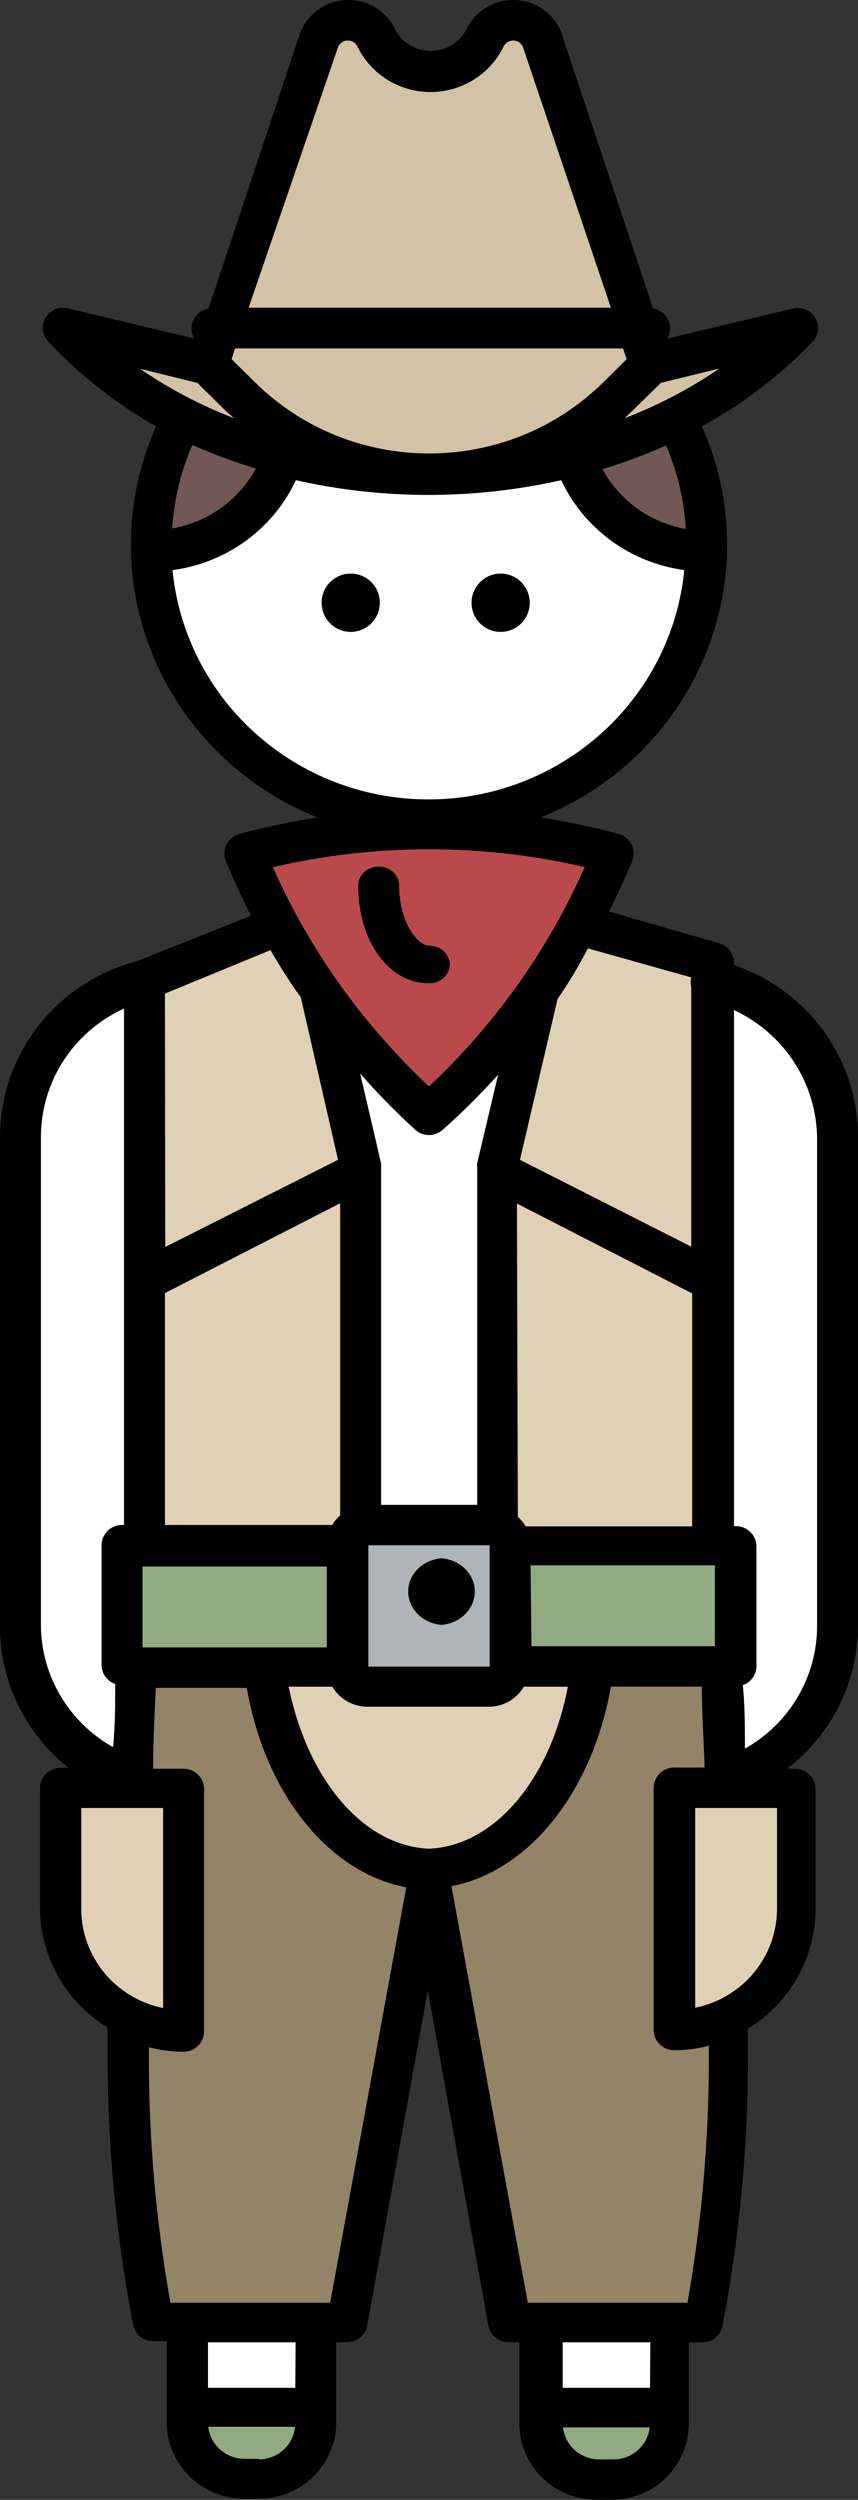 <?xml version="1.0" encoding="UTF-8"?>
<svg viewBox="0 0 103 300" version="1.1" xmlns="http://www.w3.org/2000/svg" xmlns:xlink="http://www.w3.org/1999/xlink">
    <rect x="0" y="0" width="103" height="300" fill="#333333" stroke="none"/>
    <!-- Generator: Sketch 58 (84663) - https://sketch.com -->
    <title>Lucky</title>
    <desc>Created with Sketch.</desc>
    <g id="Symbols" stroke="none" stroke-width="1" fill="none" fill-rule="evenodd">
        <g id="Icon/Avatar/Lucky" transform="translate(-5, -1)">
            <g id="Lucky" transform="translate(5, 1)">
                <polygon id="Path-53" fill="#E0D0B5" points="32.219 200.004 34.649 210.838 40.836 220.668 51.409 224.545 59.798 221.858 65.863 215.823 70.431 203.19 70.431 200.004 62.055 200.004 59.798 202.412 43 202.412 42.049 200.004"></polygon>
                <polygon id="Path-52" fill="#E0D0B5" points="17.87 116.559 17.87 185.446 41.636 185.446 43 183.002 43 140.277 39.235 120.222 32.756 111"></polygon>
                <polygon id="Path-52" fill="#E0D0B5" transform="translate(72.435, 148.223) scale(-1, 1) translate(-72.435, -148.223) " points="59.87 116.559 59.87 185.446 83.636 185.446 85 183.002 85 140.277 81.235 120.222 74.756 111"></polygon>
                <polygon id="Path-51" fill="#BA494C" points="30.19 102.596 38.43 119.024 51.518 133.96 63 121.034 72.701 102.596 57.698 99.159 48.5 99.159"></polygon>
                <polygon id="Hair-Man" fill="#715854" points="20 66 31.678 60.956 36.909 49.294 68.275 49.294 73.449 60.956 85 66 83.157 49.294 68.275 36.7 55.251 33 39.297 35.107 26.87 45.403 20 56.587"></polygon>
                <polygon id="Path-50" fill="#D2C2A6" points="40 2.94 26.869 38.361 25.695 43.092 10.024 40.553 21.562 50.189 49.137 57.629 73.337 53.46 89.635 45.284 92.635 39.976 78.097 41.814 63.79 2.94 59.5 2.94 54.098 8.594 49.137 8.594 44.291 2.94"></polygon>
                <polygon id="Path-54" fill="#92AA83" points="15 186 15.218 200.557 41.169 200.557 41.169 186"></polygon>
                <polygon id="Path-54" fill="#92AA83" points="62 186 62.218 200.557 88.169 200.557 88.169 186"></polygon>
                <polygon id="Path-55" fill="#AFB4BB" points="42.048 184.036 42.048 202.412 60.739 202.412 60.739 184.036"></polygon>
                <polygon id="Path-56" fill="#938367" points="16.509 200.557 15.816 213.695 21.704 214.388 21.704 243.595 15 242.556 18.352 278.46 42.048 278.46 51.393 230.55 62 278.46 84.275 278.46 87.507 257.333 87.507 242.556 80.581 243.595 81.273 214.388 87.507 214.388 86.699 200.557 70.431 200.004 66.958 213.695 59.798 221.858 51.5 223.623 42.048 220.968 33.32 208.616 32.219 200.557"></polygon>
                <polygon id="Path-57" fill="#E0D0B5" points="81.273 214.388 81.273 243.795 89.677 240.98 96.013 232.197 96.013 214.388"></polygon>
                <polygon id="Path-57" fill="#E0D0B5" transform="translate(14.643, 229.092) scale(-1, 1) translate(-14.643, -229.092) " points="7.273 214.388 7.273 243.795 15.677 240.98 22.013 232.197 22.013 214.388"></polygon>
                <polygon id="Path-58" fill="#FFFFFF" points="35.088 54.421 30.718 60.544 17.87 67.256 20.709 78.89 28.712 89.518 46.275 99.159 56.608 99.159 71.669 91.42 82.364 79.562 85 67.256 76.703 64.459 67.977 54.421 52.5 57.629"></polygon>
                <polygon id="Path-59" fill="#FFFFFF" points="14.668 118 6.04 125.559 2.705 134.762 2.705 199.315 9.9 211.052 15.909 212.274 15.909 200.004 14.886 186 17.106 184.036 17.106 118"></polygon>
                <polygon id="Path-61" fill="#FFFFFF" points="23.84 279.675 23.84 288.245 37.321 288.245 37.321 279.675"></polygon>
                <polygon id="Path-61" fill="#FFFFFF" points="65.84 279.675 65.84 288.245 79.321 288.245 79.321 279.675"></polygon>
                <polygon id="Path-61" fill="#92AA83" points="23.84 288.675 23.84 297.245 37.321 297.245 37.321 288.675"></polygon>
                <polygon id="Path-61" fill="#92AA83" points="65.84 288.675 65.84 297.245 79.321 297.245 79.321 288.675"></polygon>
                <polygon id="Path-60" fill="#FFFFFF" points="39.235 123.558 43.238 139.913 43.238 183.002 59.87 183.002 59.798 139.913 63.693 124.358 51.518 133.161"></polygon>
                <polygon id="Path-59" fill="#FFFFFF" transform="translate(93.906, 165.137) scale(-1, 1) translate(-93.906, -165.137) " points="98.668 118 90.04 125.559 86.705 134.762 86.705 199.315 93.9 211.052 99.909 212.274 99.909 200.004 98.886 186 101.106 184.036 101.106 118"></polygon>
                <g id="noun_Cowboy_1080130" fill="#000000" fill-rule="nonzero">
                    <path d="M53,195 C55.267,194.805 57,193.073 57,191 C57,188.927 55.267,187.195 53,187 C50.733,187.195 49,188.927 49,191 C49,193.073 50.733,194.805 53,195 L53,195 Z" id="Path"></path>
                    <path d="M54,115.73 C53.98,114.503 52.899,113.512 51.56,113.494 C50.103,113.494 47.917,110.658 47.917,106.253 C47.917,105.009 46.816,104 45.459,104 C44.101,104 43,105.009 43,106.253 C43,112.927 46.642,118 51.487,118 C52.15,118.009 52.789,117.774 53.262,117.347 C53.734,116.92 54,116.338 54,115.73 L54,115.73 Z" id="Path"></path>
                    <path d="M103,195.151 L103,136.454 C103.014,127.142 97.032,118.85 88.114,115.823 L88.114,115.535 C88.109,114.452 87.384,113.501 86.331,113.199 L73.119,109.389 C74.102,107.412 75.048,105.363 75.885,103.314 C76.149,102.673 76.12,101.95 75.807,101.331 C75.493,100.711 74.925,100.255 74.247,100.079 C71.169,99.25 68.046,98.59 64.894,98.102 C78.052,92.843 86.829,80.411 87.277,66.399 C87.282,66.316 87.282,66.232 87.277,66.148 C87.277,66.148 87.277,66.148 87.277,66.148 C87.277,66.148 87.277,65.716 87.277,65.537 C87.312,60.587 86.282,55.687 84.256,51.159 C89.172,48.485 93.64,45.078 97.504,41.059 C98.271,40.29 98.426,39.111 97.884,38.175 C97.342,37.238 96.235,36.771 95.175,37.033 L80.107,40.627 C80.513,39.943 80.552,39.104 80.21,38.385 C79.868,37.667 79.19,37.161 78.396,37.033 L67.478,4.18 C66.684,1.826 64.527,0.179 62.02,0.014 C59.513,-0.152 57.154,1.196 56.049,3.425 C55.25,5.07 53.566,6.117 51.718,6.117 C49.871,6.117 48.187,5.07 47.387,3.425 C46.283,1.196 43.924,-0.152 41.417,0.014 C38.91,0.179 36.753,1.826 35.959,4.18 L25.04,37.033 C24.247,37.161 23.569,37.667 23.227,38.385 C22.885,39.104 22.923,39.943 23.33,40.627 L8.262,37.033 C7.189,36.72 6.038,37.168 5.469,38.12 C4.901,39.072 5.062,40.284 5.86,41.059 C9.613,45.049 13.957,48.454 18.744,51.159 C16.718,55.687 15.688,60.587 15.723,65.537 C15.723,65.752 15.723,65.968 15.723,66.148 C15.723,66.328 15.723,66.148 15.723,66.148 C15.719,66.232 15.719,66.316 15.723,66.399 C16.171,80.411 24.948,92.843 38.106,98.102 C34.954,98.59 31.831,99.25 28.753,100.079 C28.075,100.255 27.507,100.711 27.193,101.331 C26.88,101.95 26.851,102.673 27.115,103.314 C28.025,105.542 29.044,107.735 30.136,109.892 L16.415,115.355 L16.415,115.355 C6.731,117.898 -0.006,126.559 6.05468475e-05,136.454 L6.05468475e-05,195.151 C-0.016,201.758 3.011,208.014 8.226,212.153 L7.279,212.153 C5.926,212.153 4.824,213.225 4.804,214.561 L4.804,228.939 C4.817,234.793 7.884,240.228 12.921,243.316 C12.921,244.466 12.921,245.437 12.921,246.192 C12.885,257.19 13.909,268.166 15.978,278.973 C16.189,280.119 17.201,280.951 18.38,280.95 L20.018,280.95 L20.018,290.69 C20.018,295.753 24.173,299.856 29.299,299.856 L31.082,299.856 C36.208,299.856 40.363,295.753 40.363,290.69 L40.363,281.093 L41.673,281.093 C42.847,281.081 43.851,280.255 44.075,279.116 L51.354,238.859 L58.634,279.116 C58.858,280.255 59.862,281.081 61.036,281.093 L62.346,281.093 L62.346,290.834 C62.346,295.896 66.501,300 71.627,300 L73.41,300 C78.536,300 82.691,295.896 82.691,290.834 L82.691,281.093 L84.329,281.093 C85.508,281.095 86.52,280.262 86.731,279.116 C88.801,268.31 89.824,257.334 89.788,246.335 C89.788,245.617 89.788,244.646 89.788,243.46 C94.824,240.371 97.892,234.937 97.905,229.082 L97.905,214.669 C97.885,213.333 96.782,212.26 95.43,212.26 L94.483,212.26 C99.837,208.156 102.979,201.845 103,195.151 Z M57.287,139.582 C57.267,139.761 57.267,139.942 57.287,140.121 L57.287,180.594 L45.75,180.594 L45.75,140.157 C45.77,139.977 45.77,139.797 45.75,139.617 L43.238,128.834 C45.318,131.206 47.53,133.462 49.862,135.592 C50.792,136.424 52.208,136.424 53.138,135.592 C55.479,133.509 57.703,131.302 59.798,128.978 L57.287,139.582 Z M58.779,185.446 L58.779,200.004 L44.221,200.004 L44.221,185.446 L58.779,185.446 Z M62.055,144.434 L83.092,155.217 L83.092,183.182 L63.11,183.182 C62.857,182.752 62.538,182.364 62.164,182.032 L62.055,144.434 Z M63.693,187.854 L85.821,187.854 L85.821,197.559 L63.802,197.559 L63.693,187.854 Z M82.982,117.296 C82.888,117.674 82.888,118.069 82.982,118.446 L82.982,149.61 L62.419,139.186 L66.932,119.884 C68.291,117.919 69.504,115.894 70.571,113.81 L82.982,117.296 Z M79.343,45.947 L86.367,44.222 C82.821,46.647 78.997,48.65 74.975,50.189 L75.885,49.326 L79.343,45.947 Z M82.364,63.488 C78.076,62.74 74.373,60.09 72.318,56.299 C74.925,55.515 77.478,54.566 79.961,53.46 C81.329,56.643 82.129,60.035 82.327,63.488 L82.364,63.488 Z M40.581,5.654 C40.775,5.176 41.243,4.863 41.764,4.863 C42.285,4.863 42.754,5.176 42.947,5.654 C44.575,8.953 47.966,11.045 51.682,11.045 C55.398,11.045 58.789,8.953 60.417,5.654 C60.61,5.176 61.079,4.863 61.6,4.863 C62.121,4.863 62.589,5.176 62.783,5.654 L73.337,36.925 L29.845,36.925 L40.581,5.654 Z M28.207,41.814 L74.793,41.814 L75.23,43.108 L72.428,45.875 C60.875,57.269 42.161,57.269 30.609,45.875 L27.806,43.108 L28.207,41.814 Z M16.669,44.222 L23.694,45.947 L27.115,49.326 L28.098,50.189 C24.073,48.64 20.249,46.625 16.706,44.186 L16.669,44.222 Z M23.075,53.388 C25.559,54.494 28.112,55.443 30.718,56.227 C28.663,60.018 24.96,62.668 20.673,63.416 C20.89,59.947 21.715,56.542 23.111,53.352 L23.075,53.388 Z M20.746,68.412 C27.213,67.546 32.785,63.48 35.522,57.629 C46.004,59.985 56.887,59.985 67.369,57.629 C70.112,63.475 75.681,67.539 82.145,68.412 C80.604,84.027 67.313,95.936 51.427,95.936 C35.541,95.936 22.25,84.027 20.709,68.412 L20.746,68.412 Z M70.171,104.105 C65.78,114.003 59.432,122.936 51.5,130.38 C43.538,122.932 37.165,113.986 32.756,104.069 C45.084,101.205 57.916,101.205 70.244,104.069 L70.171,104.105 Z M19.799,119.237 L32.465,114.025 C33.593,115.93 34.758,117.835 36.105,119.669 L40.581,139.186 L19.836,149.646 L19.799,119.237 Z M19.799,155.181 L40.836,144.398 L40.836,181.852 C40.463,182.185 40.144,182.573 39.89,183.002 L19.799,183.002 L19.799,155.181 Z M17.106,187.998 L39.235,187.998 L39.235,197.703 L17.106,197.703 L17.106,187.998 Z M4.914,195.187 L4.914,136.454 C4.906,129.833 8.8,123.812 14.886,121.034 L14.886,183.002 L14.631,183.002 C13.279,183.022 12.193,184.11 12.193,185.446 L12.193,199.824 C12.197,200.845 12.854,201.753 13.83,202.088 C13.83,204.497 13.83,207.049 13.576,209.673 C8.28,206.696 4.983,201.168 4.914,195.151 L4.914,195.187 Z M9.754,229.046 L9.754,216.969 L19.581,216.969 L19.581,240.98 C13.848,239.817 9.738,234.826 9.754,229.046 L9.754,229.046 Z M31.118,295.076 L29.335,295.076 C27.11,295.07 25.245,293.414 25.004,291.23 L35.413,291.23 C35.207,293.442 33.332,295.138 31.082,295.148 L31.118,295.076 Z M35.45,286.557 L24.968,286.557 L24.968,281.093 L35.486,281.093 L35.45,286.557 Z M39.635,276.349 L20.455,276.349 C18.704,266.487 17.839,256.492 17.87,246.479 C17.87,246.228 17.87,245.976 17.87,245.688 C19.226,246.035 20.619,246.216 22.02,246.228 C23.372,246.228 24.475,245.155 24.494,243.819 L24.494,214.669 C24.475,213.333 23.372,212.26 22.02,212.26 L18.38,212.26 C18.38,208.882 18.562,205.575 18.708,202.556 L29.626,202.556 C31.846,215.316 39.489,224.733 48.77,226.494 L39.635,276.349 Z M34.649,202.412 L39.89,202.412 C40.761,203.902 42.37,204.819 44.112,204.82 L58.67,204.82 C60.412,204.819 62.021,203.902 62.892,202.412 L68.169,202.412 C66.058,213.59 59.325,221.534 51.5,221.858 C43.639,221.534 36.942,213.626 34.649,202.412 Z M73.701,295.148 L71.918,295.148 C69.693,295.142 67.828,293.486 67.587,291.302 L77.996,291.302 C77.755,293.486 75.89,295.142 73.665,295.148 L73.701,295.148 Z M78.032,286.557 L67.551,286.557 L67.551,281.093 L78.069,281.093 L78.032,286.557 Z M82.546,276.349 L63.365,276.349 L54.193,226.351 C63.438,224.589 71.081,215.136 73.337,202.412 L84.256,202.412 C84.256,205.431 84.475,208.738 84.584,212.117 L80.944,212.117 C79.591,212.117 78.489,213.189 78.469,214.525 L78.469,243.64 C78.489,244.976 79.591,246.048 80.944,246.048 C82.344,246.037 83.738,245.856 85.093,245.509 C85.093,245.796 85.093,246.084 85.093,246.3 C85.142,256.335 84.289,266.354 82.546,276.241 L82.546,276.349 Z M93.282,229.046 C93.281,234.813 89.175,239.784 83.455,240.944 L83.455,216.969 L93.282,216.969 L93.282,229.046 Z M89.424,209.816 C89.424,207.156 89.424,204.604 89.17,202.232 C90.147,201.897 90.803,200.989 90.807,199.968 L90.807,185.59 C90.808,184.254 89.721,183.165 88.369,183.146 L88.114,183.146 L88.114,121.214 C94.152,124.028 98.027,130.005 98.087,136.598 L98.087,195.151 C98.082,201.232 94.776,206.844 89.424,209.852 L89.424,209.816 Z" id="Shape"></path>
                </g>
                <path d="M42.101,75.833 C44.031,75.833 45.595,74.266 45.595,72.333 C45.595,70.4 44.031,68.833 42.101,68.833 C40.172,68.833 38.608,70.4 38.608,72.333 C38.608,74.266 40.172,75.833 42.101,75.833 Z" id="Path" fill="#000000" fill-rule="nonzero"></path>
                <path d="M60.101,75.833 C62.031,75.833 63.595,74.266 63.595,72.333 C63.595,70.4 62.031,68.833 60.101,68.833 C58.172,68.833 56.608,70.4 56.608,72.333 C56.608,74.266 58.172,75.833 60.101,75.833 Z" id="Path" fill="#000000" fill-rule="nonzero"></path>
            </g>
        </g>
    </g>
</svg>

